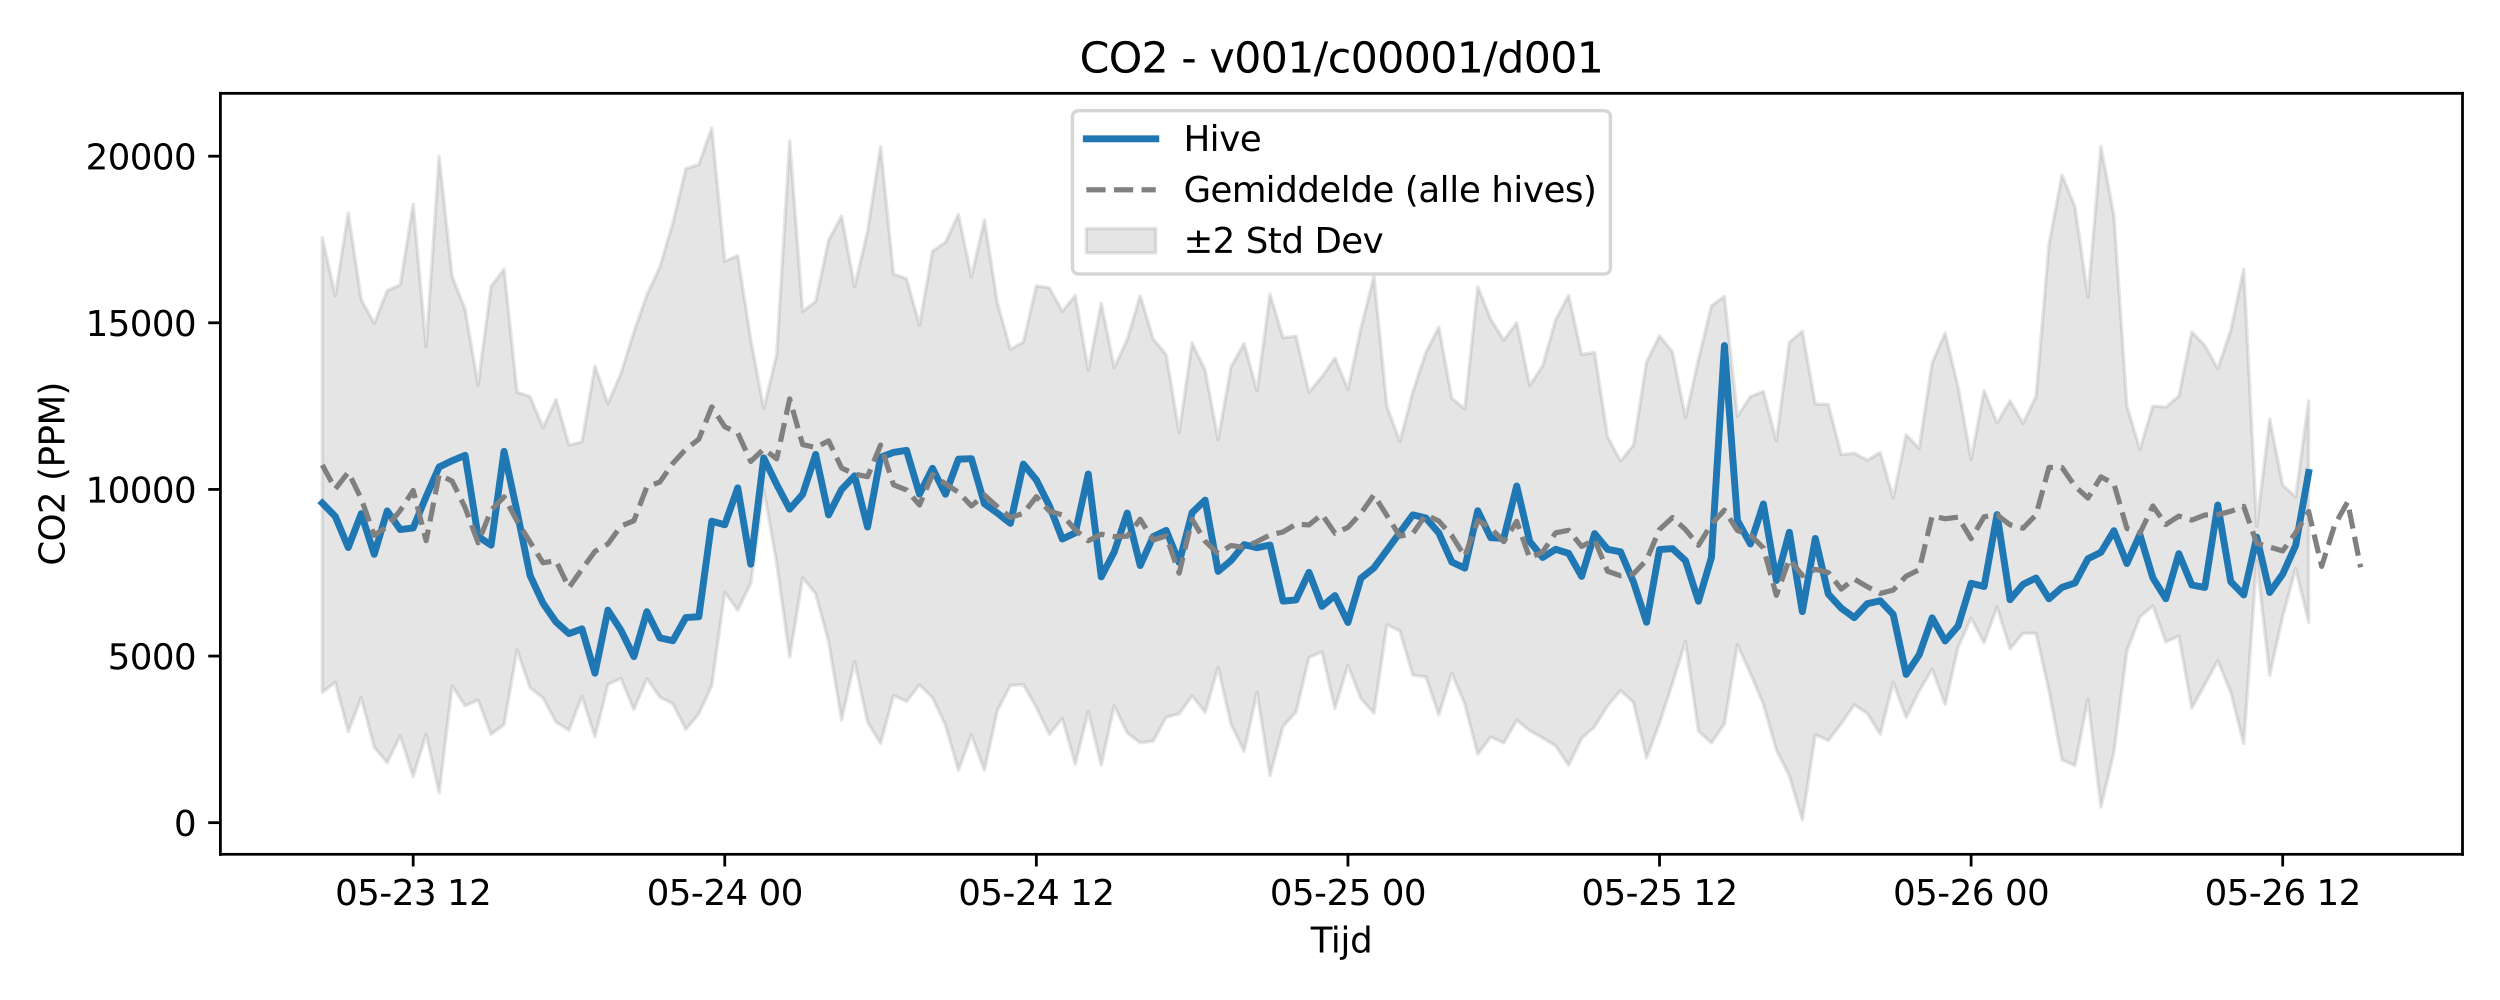 <?xml version="1.0" encoding="utf-8" standalone="no"?>
<!DOCTYPE svg PUBLIC "-//W3C//DTD SVG 1.1//EN"
  "http://www.w3.org/Graphics/SVG/1.1/DTD/svg11.dtd">
<svg xmlns:xlink="http://www.w3.org/1999/xlink" width="720pt" height="288pt" viewBox="0 0 720 288" xmlns="http://www.w3.org/2000/svg" version="1.1">
 <defs>
  <style type="text/css">*{stroke-linejoin: round; stroke-linecap: butt}</style>
 </defs>
 <g id="figure_1">
  <g id="patch_1">
   <path d="M 0 288 
L 720 288 
L 720 0 
L 0 0 
z
" style="fill: #ffffff"/>
  </g>
  <g id="axes_1">
   <g id="patch_2">
    <path d="M 63.47 246.04 
L 709.2 246.04 
L 709.2 26.88 
L 63.47 26.88 
z
" style="fill: #ffffff"/>
   </g>
   <g id="FillBetweenPolyCollection_1">
    <defs>
     <path id="mb9711e28ab" d="M 92.821 -219.581 
L 92.821 -88.603 
L 96.56 -91.478 
L 100.299 -77.292 
L 104.038 -87.034 
L 107.777 -72.841 
L 111.516 -68.35 
L 115.256 -76.042 
L 118.995 -64.373 
L 122.734 -76.501 
L 126.473 -59.657 
L 130.212 -90.473 
L 133.951 -84.742 
L 137.69 -86.346 
L 141.429 -76.532 
L 145.168 -79.321 
L 148.907 -100.849 
L 152.646 -89.935 
L 156.385 -87.026 
L 160.124 -80.072 
L 163.863 -77.696 
L 167.602 -87.429 
L 171.341 -75.848 
L 175.08 -90.877 
L 178.819 -92.589 
L 182.558 -83.638 
L 186.297 -92.547 
L 190.036 -87.24 
L 193.775 -85.336 
L 197.514 -77.918 
L 201.253 -82.412 
L 204.992 -90.482 
L 208.731 -117.431 
L 212.47 -112.25 
L 216.209 -120.02 
L 219.948 -147.024 
L 223.687 -125.821 
L 227.426 -98.795 
L 231.165 -121.598 
L 234.904 -117.037 
L 238.643 -103.209 
L 242.382 -80.672 
L 246.121 -97.445 
L 249.861 -80.086 
L 253.6 -73.873 
L 257.339 -87.696 
L 261.078 -85.981 
L 264.817 -90.757 
L 268.556 -87.072 
L 272.295 -79.118 
L 276.034 -66.188 
L 279.773 -76.339 
L 283.512 -66.159 
L 287.251 -83.351 
L 290.99 -90.594 
L 294.729 -90.806 
L 298.468 -84.259 
L 302.207 -76.525 
L 305.946 -81.026 
L 309.685 -67.964 
L 313.424 -83.109 
L 317.163 -67.62 
L 320.902 -84.766 
L 324.641 -76.906 
L 328.38 -74.081 
L 332.119 -74.567 
L 335.858 -81.436 
L 339.597 -82.438 
L 343.336 -87.59 
L 347.075 -82.84 
L 350.814 -95.821 
L 354.553 -79.373 
L 358.292 -71.632 
L 362.031 -88.594 
L 365.77 -64.614 
L 369.509 -78.826 
L 373.248 -82.901 
L 376.987 -98.661 
L 380.726 -100.218 
L 384.465 -83.985 
L 388.205 -96.435 
L 391.944 -86.782 
L 395.683 -82.611 
L 399.422 -108.056 
L 403.161 -106.29 
L 406.9 -93.534 
L 410.639 -93.077 
L 414.378 -82.117 
L 418.117 -94.152 
L 421.856 -85.252 
L 425.595 -70.772 
L 429.334 -75.77 
L 433.073 -74.005 
L 436.812 -80.584 
L 440.551 -77.593 
L 444.29 -75.478 
L 448.029 -73.182 
L 451.768 -67.614 
L 455.507 -75.339 
L 459.246 -78.713 
L 462.985 -84.722 
L 466.724 -89.133 
L 470.463 -85.651 
L 474.202 -69.713 
L 477.941 -79.729 
L 481.68 -91.239 
L 485.419 -103.239 
L 489.158 -77.458 
L 492.897 -74.034 
L 496.636 -79.531 
L 500.375 -102.323 
L 504.114 -94.085 
L 507.853 -85.161 
L 511.592 -72.027 
L 515.331 -64.51 
L 519.07 -51.922 
L 522.809 -76.417 
L 526.549 -74.733 
L 530.288 -79.592 
L 534.027 -84.991 
L 537.766 -82.556 
L 541.505 -76.548 
L 545.244 -91.505 
L 548.983 -81.324 
L 552.722 -88.973 
L 556.461 -95.33 
L 560.2 -85.125 
L 563.939 -101.605 
L 567.678 -109.998 
L 571.417 -102.885 
L 575.156 -113.173 
L 578.895 -101.148 
L 582.634 -105.651 
L 586.373 -105.608 
L 590.112 -89.081 
L 593.851 -69.163 
L 597.59 -67.503 
L 601.329 -86.644 
L 605.068 -55.57 
L 608.807 -71.392 
L 612.546 -100.527 
L 616.285 -110.307 
L 620.024 -113.505 
L 623.763 -103.131 
L 627.502 -104.815 
L 631.241 -84.032 
L 634.98 -90.827 
L 638.719 -97.745 
L 642.458 -88.6 
L 646.197 -73.841 
L 649.936 -126.615 
L 653.675 -93.525 
L 657.414 -110.416 
L 661.154 -124.255 
L 664.893 -108.793 
L 664.893 -172.53 
L 664.893 -172.53 
L 661.154 -144.895 
L 657.414 -148.266 
L 653.675 -167.343 
L 649.936 -136.469 
L 646.197 -210.495 
L 642.458 -192.892 
L 638.719 -181.804 
L 634.98 -188.521 
L 631.241 -192.388 
L 627.502 -173.911 
L 623.763 -170.753 
L 620.024 -171.055 
L 616.285 -158.538 
L 612.546 -171.062 
L 608.807 -225.987 
L 605.068 -245.761 
L 601.329 -202.451 
L 597.59 -228.451 
L 593.851 -237.565 
L 590.112 -217.679 
L 586.373 -173.844 
L 582.634 -166.111 
L 578.895 -172.547 
L 575.156 -166.207 
L 571.417 -175.484 
L 567.678 -155.679 
L 563.939 -176.548 
L 560.2 -192.07 
L 556.461 -183.498 
L 552.722 -158.866 
L 548.983 -162.808 
L 545.244 -144.596 
L 541.505 -157.655 
L 537.766 -155.511 
L 534.027 -157.482 
L 530.288 -157.079 
L 526.549 -171.518 
L 522.809 -171.62 
L 519.07 -192.622 
L 515.331 -189.4 
L 511.592 -161.06 
L 507.853 -175.26 
L 504.114 -173.754 
L 500.375 -168.086 
L 496.636 -202.642 
L 492.897 -200.001 
L 489.158 -184.437 
L 485.419 -167.715 
L 481.68 -186.642 
L 477.941 -191.296 
L 474.202 -183.701 
L 470.463 -159.849 
L 466.724 -155.225 
L 462.985 -162.24 
L 459.246 -186.461 
L 455.507 -185.912 
L 451.768 -202.949 
L 448.029 -195.923 
L 444.29 -182.619 
L 440.551 -176.964 
L 436.812 -195.097 
L 433.073 -190.007 
L 429.334 -196.066 
L 425.595 -205.449 
L 421.856 -170.229 
L 418.117 -173.326 
L 414.378 -193.778 
L 410.639 -186.462 
L 406.9 -175.15 
L 403.161 -160.853 
L 399.422 -170.952 
L 395.683 -208.352 
L 391.944 -193.526 
L 388.205 -175.803 
L 384.465 -184.883 
L 380.726 -179.51 
L 376.987 -175.006 
L 373.248 -191.148 
L 369.509 -190.761 
L 365.77 -203.283 
L 362.031 -175.446 
L 358.292 -189.049 
L 354.553 -182.414 
L 350.814 -161.366 
L 347.075 -181.404 
L 343.336 -189.279 
L 339.597 -163.396 
L 335.858 -185.848 
L 332.119 -190.381 
L 328.38 -202.838 
L 324.641 -190.242 
L 320.902 -182.123 
L 317.163 -200.7 
L 313.424 -181.401 
L 309.685 -202.89 
L 305.946 -198.323 
L 302.207 -205.109 
L 298.468 -205.641 
L 294.729 -189.485 
L 290.99 -187.39 
L 287.251 -200.753 
L 283.512 -224.683 
L 279.773 -208.248 
L 276.034 -226.24 
L 272.295 -218.23 
L 268.556 -215.66 
L 264.817 -194.335 
L 261.078 -207.772 
L 257.339 -209.036 
L 253.6 -245.778 
L 249.861 -221.371 
L 246.121 -205.503 
L 242.382 -225.753 
L 238.643 -218.851 
L 234.904 -201.218 
L 231.165 -198.311 
L 227.426 -247.429 
L 223.687 -185.879 
L 219.948 -170.373 
L 216.209 -190.18 
L 212.47 -214.366 
L 208.731 -212.741 
L 204.992 -251.158 
L 201.253 -240.605 
L 197.514 -239.387 
L 193.775 -223.767 
L 190.036 -211.12 
L 186.297 -202.992 
L 182.558 -192.398 
L 178.819 -180.41 
L 175.08 -171.786 
L 171.341 -182.557 
L 167.602 -160.742 
L 163.863 -159.839 
L 160.124 -172.931 
L 156.385 -164.815 
L 152.646 -173.835 
L 148.907 -175.037 
L 145.168 -210.468 
L 141.429 -205.534 
L 137.69 -177.049 
L 133.951 -198.919 
L 130.212 -208.406 
L 126.473 -242.985 
L 122.734 -188.082 
L 118.995 -229.139 
L 115.256 -205.933 
L 111.516 -204.336 
L 107.777 -194.834 
L 104.038 -201.726 
L 100.299 -226.701 
L 96.56 -202.883 
L 92.821 -219.581 
z
" style="stroke: #808080; stroke-opacity: 0.2"/>
    </defs>
    <g clip-path="url(#p5b063cd1c8)">
     <use xlink:href="#mb9711e28ab" x="0" y="288" style="fill: #808080; fill-opacity: 0.2; stroke: #808080; stroke-opacity: 0.2"/>
    </g>
   </g>
   <g id="matplotlib.axis_1">
    <g id="xtick_1">
     <g id="line2d_1">
      <defs>
       <path id="m780b372987" d="M 0 0 
L 0 3.5 
" style="stroke: #000000; stroke-width: 0.8"/>
      </defs>
      <g>
       <use xlink:href="#m780b372987" x="118.995" y="246.04" style="stroke: #000000; stroke-width: 0.8"/>
      </g>
     </g>
     <g id="text_1">
      <!-- 05-23 12 -->
      <g transform="translate(96.514 260.638) scale(0.1 -0.1)">
       <defs>
        <path id="DejaVuSans-30" d="M 2034 4250 
Q 1547 4250 1301 3770 
Q 1056 3291 1056 2328 
Q 1056 1369 1301 889 
Q 1547 409 2034 409 
Q 2525 409 2770 889 
Q 3016 1369 3016 2328 
Q 3016 3291 2770 3770 
Q 2525 4250 2034 4250 
z
M 2034 4750 
Q 2819 4750 3233 4129 
Q 3647 3509 3647 2328 
Q 3647 1150 3233 529 
Q 2819 -91 2034 -91 
Q 1250 -91 836 529 
Q 422 1150 422 2328 
Q 422 3509 836 4129 
Q 1250 4750 2034 4750 
z
" transform="scale(0.016)"/>
        <path id="DejaVuSans-35" d="M 691 4666 
L 3169 4666 
L 3169 4134 
L 1269 4134 
L 1269 2991 
Q 1406 3038 1543 3061 
Q 1681 3084 1819 3084 
Q 2600 3084 3056 2656 
Q 3513 2228 3513 1497 
Q 3513 744 3044 326 
Q 2575 -91 1722 -91 
Q 1428 -91 1123 -41 
Q 819 9 494 109 
L 494 744 
Q 775 591 1075 516 
Q 1375 441 1709 441 
Q 2250 441 2565 725 
Q 2881 1009 2881 1497 
Q 2881 1984 2565 2268 
Q 2250 2553 1709 2553 
Q 1456 2553 1204 2497 
Q 953 2441 691 2322 
L 691 4666 
z
" transform="scale(0.016)"/>
        <path id="DejaVuSans-2d" d="M 313 2009 
L 1997 2009 
L 1997 1497 
L 313 1497 
L 313 2009 
z
" transform="scale(0.016)"/>
        <path id="DejaVuSans-32" d="M 1228 531 
L 3431 531 
L 3431 0 
L 469 0 
L 469 531 
Q 828 903 1448 1529 
Q 2069 2156 2228 2338 
Q 2531 2678 2651 2914 
Q 2772 3150 2772 3378 
Q 2772 3750 2511 3984 
Q 2250 4219 1831 4219 
Q 1534 4219 1204 4116 
Q 875 4013 500 3803 
L 500 4441 
Q 881 4594 1212 4672 
Q 1544 4750 1819 4750 
Q 2544 4750 2975 4387 
Q 3406 4025 3406 3419 
Q 3406 3131 3298 2873 
Q 3191 2616 2906 2266 
Q 2828 2175 2409 1742 
Q 1991 1309 1228 531 
z
" transform="scale(0.016)"/>
        <path id="DejaVuSans-33" d="M 2597 2516 
Q 3050 2419 3304 2112 
Q 3559 1806 3559 1356 
Q 3559 666 3084 287 
Q 2609 -91 1734 -91 
Q 1441 -91 1130 -33 
Q 819 25 488 141 
L 488 750 
Q 750 597 1062 519 
Q 1375 441 1716 441 
Q 2309 441 2620 675 
Q 2931 909 2931 1356 
Q 2931 1769 2642 2001 
Q 2353 2234 1838 2234 
L 1294 2234 
L 1294 2753 
L 1863 2753 
Q 2328 2753 2575 2939 
Q 2822 3125 2822 3475 
Q 2822 3834 2567 4026 
Q 2313 4219 1838 4219 
Q 1578 4219 1281 4162 
Q 984 4106 628 3988 
L 628 4550 
Q 988 4650 1302 4700 
Q 1616 4750 1894 4750 
Q 2613 4750 3031 4423 
Q 3450 4097 3450 3541 
Q 3450 3153 3228 2886 
Q 3006 2619 2597 2516 
z
" transform="scale(0.016)"/>
        <path id="DejaVuSans-20" transform="scale(0.016)"/>
        <path id="DejaVuSans-31" d="M 794 531 
L 1825 531 
L 1825 4091 
L 703 3866 
L 703 4441 
L 1819 4666 
L 2450 4666 
L 2450 531 
L 3481 531 
L 3481 0 
L 794 0 
L 794 531 
z
" transform="scale(0.016)"/>
       </defs>
       <use xlink:href="#DejaVuSans-30"/>
       <use xlink:href="#DejaVuSans-35" transform="translate(63.623 0)"/>
       <use xlink:href="#DejaVuSans-2d" transform="translate(127.246 0)"/>
       <use xlink:href="#DejaVuSans-32" transform="translate(163.33 0)"/>
       <use xlink:href="#DejaVuSans-33" transform="translate(226.953 0)"/>
       <use xlink:href="#DejaVuSans-20" transform="translate(290.576 0)"/>
       <use xlink:href="#DejaVuSans-31" transform="translate(322.363 0)"/>
       <use xlink:href="#DejaVuSans-32" transform="translate(385.986 0)"/>
      </g>
     </g>
    </g>
    <g id="xtick_2">
     <g id="line2d_2">
      <g>
       <use xlink:href="#m780b372987" x="208.731" y="246.04" style="stroke: #000000; stroke-width: 0.8"/>
      </g>
     </g>
     <g id="text_2">
      <!-- 05-24 00 -->
      <g transform="translate(186.251 260.638) scale(0.1 -0.1)">
       <defs>
        <path id="DejaVuSans-34" d="M 2419 4116 
L 825 1625 
L 2419 1625 
L 2419 4116 
z
M 2253 4666 
L 3047 4666 
L 3047 1625 
L 3713 1625 
L 3713 1100 
L 3047 1100 
L 3047 0 
L 2419 0 
L 2419 1100 
L 313 1100 
L 313 1709 
L 2253 4666 
z
" transform="scale(0.016)"/>
       </defs>
       <use xlink:href="#DejaVuSans-30"/>
       <use xlink:href="#DejaVuSans-35" transform="translate(63.623 0)"/>
       <use xlink:href="#DejaVuSans-2d" transform="translate(127.246 0)"/>
       <use xlink:href="#DejaVuSans-32" transform="translate(163.33 0)"/>
       <use xlink:href="#DejaVuSans-34" transform="translate(226.953 0)"/>
       <use xlink:href="#DejaVuSans-20" transform="translate(290.576 0)"/>
       <use xlink:href="#DejaVuSans-30" transform="translate(322.363 0)"/>
       <use xlink:href="#DejaVuSans-30" transform="translate(385.986 0)"/>
      </g>
     </g>
    </g>
    <g id="xtick_3">
     <g id="line2d_3">
      <g>
       <use xlink:href="#m780b372987" x="298.468" y="246.04" style="stroke: #000000; stroke-width: 0.8"/>
      </g>
     </g>
     <g id="text_3">
      <!-- 05-24 12 -->
      <g transform="translate(275.987 260.638) scale(0.1 -0.1)">
       <use xlink:href="#DejaVuSans-30"/>
       <use xlink:href="#DejaVuSans-35" transform="translate(63.623 0)"/>
       <use xlink:href="#DejaVuSans-2d" transform="translate(127.246 0)"/>
       <use xlink:href="#DejaVuSans-32" transform="translate(163.33 0)"/>
       <use xlink:href="#DejaVuSans-34" transform="translate(226.953 0)"/>
       <use xlink:href="#DejaVuSans-20" transform="translate(290.576 0)"/>
       <use xlink:href="#DejaVuSans-31" transform="translate(322.363 0)"/>
       <use xlink:href="#DejaVuSans-32" transform="translate(385.986 0)"/>
      </g>
     </g>
    </g>
    <g id="xtick_4">
     <g id="line2d_4">
      <g>
       <use xlink:href="#m780b372987" x="388.205" y="246.04" style="stroke: #000000; stroke-width: 0.8"/>
      </g>
     </g>
     <g id="text_4">
      <!-- 05-25 00 -->
      <g transform="translate(365.724 260.638) scale(0.1 -0.1)">
       <use xlink:href="#DejaVuSans-30"/>
       <use xlink:href="#DejaVuSans-35" transform="translate(63.623 0)"/>
       <use xlink:href="#DejaVuSans-2d" transform="translate(127.246 0)"/>
       <use xlink:href="#DejaVuSans-32" transform="translate(163.33 0)"/>
       <use xlink:href="#DejaVuSans-35" transform="translate(226.953 0)"/>
       <use xlink:href="#DejaVuSans-20" transform="translate(290.576 0)"/>
       <use xlink:href="#DejaVuSans-30" transform="translate(322.363 0)"/>
       <use xlink:href="#DejaVuSans-30" transform="translate(385.986 0)"/>
      </g>
     </g>
    </g>
    <g id="xtick_5">
     <g id="line2d_5">
      <g>
       <use xlink:href="#m780b372987" x="477.941" y="246.04" style="stroke: #000000; stroke-width: 0.8"/>
      </g>
     </g>
     <g id="text_5">
      <!-- 05-25 12 -->
      <g transform="translate(455.461 260.638) scale(0.1 -0.1)">
       <use xlink:href="#DejaVuSans-30"/>
       <use xlink:href="#DejaVuSans-35" transform="translate(63.623 0)"/>
       <use xlink:href="#DejaVuSans-2d" transform="translate(127.246 0)"/>
       <use xlink:href="#DejaVuSans-32" transform="translate(163.33 0)"/>
       <use xlink:href="#DejaVuSans-35" transform="translate(226.953 0)"/>
       <use xlink:href="#DejaVuSans-20" transform="translate(290.576 0)"/>
       <use xlink:href="#DejaVuSans-31" transform="translate(322.363 0)"/>
       <use xlink:href="#DejaVuSans-32" transform="translate(385.986 0)"/>
      </g>
     </g>
    </g>
    <g id="xtick_6">
     <g id="line2d_6">
      <g>
       <use xlink:href="#m780b372987" x="567.678" y="246.04" style="stroke: #000000; stroke-width: 0.8"/>
      </g>
     </g>
     <g id="text_6">
      <!-- 05-26 00 -->
      <g transform="translate(545.197 260.638) scale(0.1 -0.1)">
       <defs>
        <path id="DejaVuSans-36" d="M 2113 2584 
Q 1688 2584 1439 2293 
Q 1191 2003 1191 1497 
Q 1191 994 1439 701 
Q 1688 409 2113 409 
Q 2538 409 2786 701 
Q 3034 994 3034 1497 
Q 3034 2003 2786 2293 
Q 2538 2584 2113 2584 
z
M 3366 4563 
L 3366 3988 
Q 3128 4100 2886 4159 
Q 2644 4219 2406 4219 
Q 1781 4219 1451 3797 
Q 1122 3375 1075 2522 
Q 1259 2794 1537 2939 
Q 1816 3084 2150 3084 
Q 2853 3084 3261 2657 
Q 3669 2231 3669 1497 
Q 3669 778 3244 343 
Q 2819 -91 2113 -91 
Q 1303 -91 875 529 
Q 447 1150 447 2328 
Q 447 3434 972 4092 
Q 1497 4750 2381 4750 
Q 2619 4750 2861 4703 
Q 3103 4656 3366 4563 
z
" transform="scale(0.016)"/>
       </defs>
       <use xlink:href="#DejaVuSans-30"/>
       <use xlink:href="#DejaVuSans-35" transform="translate(63.623 0)"/>
       <use xlink:href="#DejaVuSans-2d" transform="translate(127.246 0)"/>
       <use xlink:href="#DejaVuSans-32" transform="translate(163.33 0)"/>
       <use xlink:href="#DejaVuSans-36" transform="translate(226.953 0)"/>
       <use xlink:href="#DejaVuSans-20" transform="translate(290.576 0)"/>
       <use xlink:href="#DejaVuSans-30" transform="translate(322.363 0)"/>
       <use xlink:href="#DejaVuSans-30" transform="translate(385.986 0)"/>
      </g>
     </g>
    </g>
    <g id="xtick_7">
     <g id="line2d_7">
      <g>
       <use xlink:href="#m780b372987" x="657.414" y="246.04" style="stroke: #000000; stroke-width: 0.8"/>
      </g>
     </g>
     <g id="text_7">
      <!-- 05-26 12 -->
      <g transform="translate(634.934 260.638) scale(0.1 -0.1)">
       <use xlink:href="#DejaVuSans-30"/>
       <use xlink:href="#DejaVuSans-35" transform="translate(63.623 0)"/>
       <use xlink:href="#DejaVuSans-2d" transform="translate(127.246 0)"/>
       <use xlink:href="#DejaVuSans-32" transform="translate(163.33 0)"/>
       <use xlink:href="#DejaVuSans-36" transform="translate(226.953 0)"/>
       <use xlink:href="#DejaVuSans-20" transform="translate(290.576 0)"/>
       <use xlink:href="#DejaVuSans-31" transform="translate(322.363 0)"/>
       <use xlink:href="#DejaVuSans-32" transform="translate(385.986 0)"/>
      </g>
     </g>
    </g>
    <g id="text_8">
     <!-- Tijd -->
     <g transform="translate(377.485 274.317) scale(0.1 -0.1)">
      <defs>
       <path id="DejaVuSans-54" d="M -19 4666 
L 3928 4666 
L 3928 4134 
L 2272 4134 
L 2272 0 
L 1638 0 
L 1638 4134 
L -19 4134 
L -19 4666 
z
" transform="scale(0.016)"/>
       <path id="DejaVuSans-69" d="M 603 3500 
L 1178 3500 
L 1178 0 
L 603 0 
L 603 3500 
z
M 603 4863 
L 1178 4863 
L 1178 4134 
L 603 4134 
L 603 4863 
z
" transform="scale(0.016)"/>
       <path id="DejaVuSans-6a" d="M 603 3500 
L 1178 3500 
L 1178 -63 
Q 1178 -731 923 -1031 
Q 669 -1331 103 -1331 
L -116 -1331 
L -116 -844 
L 38 -844 
Q 366 -844 484 -692 
Q 603 -541 603 -63 
L 603 3500 
z
M 603 4863 
L 1178 4863 
L 1178 4134 
L 603 4134 
L 603 4863 
z
" transform="scale(0.016)"/>
       <path id="DejaVuSans-64" d="M 2906 2969 
L 2906 4863 
L 3481 4863 
L 3481 0 
L 2906 0 
L 2906 525 
Q 2725 213 2448 61 
Q 2172 -91 1784 -91 
Q 1150 -91 751 415 
Q 353 922 353 1747 
Q 353 2572 751 3078 
Q 1150 3584 1784 3584 
Q 2172 3584 2448 3432 
Q 2725 3281 2906 2969 
z
M 947 1747 
Q 947 1113 1208 752 
Q 1469 391 1925 391 
Q 2381 391 2643 752 
Q 2906 1113 2906 1747 
Q 2906 2381 2643 2742 
Q 2381 3103 1925 3103 
Q 1469 3103 1208 2742 
Q 947 2381 947 1747 
z
" transform="scale(0.016)"/>
      </defs>
      <use xlink:href="#DejaVuSans-54"/>
      <use xlink:href="#DejaVuSans-69" transform="translate(57.959 0)"/>
      <use xlink:href="#DejaVuSans-6a" transform="translate(85.742 0)"/>
      <use xlink:href="#DejaVuSans-64" transform="translate(113.525 0)"/>
     </g>
    </g>
   </g>
   <g id="matplotlib.axis_2">
    <g id="ytick_1">
     <g id="line2d_8">
      <defs>
       <path id="me56abd6081" d="M 0 0 
L -3.5 0 
" style="stroke: #000000; stroke-width: 0.8"/>
      </defs>
      <g>
       <use xlink:href="#me56abd6081" x="63.47" y="236.93" style="stroke: #000000; stroke-width: 0.8"/>
      </g>
     </g>
     <g id="text_9">
      <!-- 0 -->
      <g transform="translate(50.108 240.729) scale(0.1 -0.1)">
       <use xlink:href="#DejaVuSans-30"/>
      </g>
     </g>
    </g>
    <g id="ytick_2">
     <g id="line2d_9">
      <g>
       <use xlink:href="#me56abd6081" x="63.47" y="188.943" style="stroke: #000000; stroke-width: 0.8"/>
      </g>
     </g>
     <g id="text_10">
      <!-- 5000 -->
      <g transform="translate(31.02 192.742) scale(0.1 -0.1)">
       <use xlink:href="#DejaVuSans-35"/>
       <use xlink:href="#DejaVuSans-30" transform="translate(63.623 0)"/>
       <use xlink:href="#DejaVuSans-30" transform="translate(127.246 0)"/>
       <use xlink:href="#DejaVuSans-30" transform="translate(190.869 0)"/>
      </g>
     </g>
    </g>
    <g id="ytick_3">
     <g id="line2d_10">
      <g>
       <use xlink:href="#me56abd6081" x="63.47" y="140.956" style="stroke: #000000; stroke-width: 0.8"/>
      </g>
     </g>
     <g id="text_11">
      <!-- 10000 -->
      <g transform="translate(24.657 144.756) scale(0.1 -0.1)">
       <use xlink:href="#DejaVuSans-31"/>
       <use xlink:href="#DejaVuSans-30" transform="translate(63.623 0)"/>
       <use xlink:href="#DejaVuSans-30" transform="translate(127.246 0)"/>
       <use xlink:href="#DejaVuSans-30" transform="translate(190.869 0)"/>
       <use xlink:href="#DejaVuSans-30" transform="translate(254.492 0)"/>
      </g>
     </g>
    </g>
    <g id="ytick_4">
     <g id="line2d_11">
      <g>
       <use xlink:href="#me56abd6081" x="63.47" y="92.969" style="stroke: #000000; stroke-width: 0.8"/>
      </g>
     </g>
     <g id="text_12">
      <!-- 15000 -->
      <g transform="translate(24.657 96.769) scale(0.1 -0.1)">
       <use xlink:href="#DejaVuSans-31"/>
       <use xlink:href="#DejaVuSans-35" transform="translate(63.623 0)"/>
       <use xlink:href="#DejaVuSans-30" transform="translate(127.246 0)"/>
       <use xlink:href="#DejaVuSans-30" transform="translate(190.869 0)"/>
       <use xlink:href="#DejaVuSans-30" transform="translate(254.492 0)"/>
      </g>
     </g>
    </g>
    <g id="ytick_5">
     <g id="line2d_12">
      <g>
       <use xlink:href="#me56abd6081" x="63.47" y="44.982" style="stroke: #000000; stroke-width: 0.8"/>
      </g>
     </g>
     <g id="text_13">
      <!-- 20000 -->
      <g transform="translate(24.657 48.782) scale(0.1 -0.1)">
       <use xlink:href="#DejaVuSans-32"/>
       <use xlink:href="#DejaVuSans-30" transform="translate(63.623 0)"/>
       <use xlink:href="#DejaVuSans-30" transform="translate(127.246 0)"/>
       <use xlink:href="#DejaVuSans-30" transform="translate(190.869 0)"/>
       <use xlink:href="#DejaVuSans-30" transform="translate(254.492 0)"/>
      </g>
     </g>
    </g>
    <g id="text_14">
     <!-- CO2 (PPM) -->
     <g transform="translate(18.578 162.903) rotate(-90) scale(0.1 -0.1)">
      <defs>
       <path id="DejaVuSans-43" d="M 4122 4306 
L 4122 3641 
Q 3803 3938 3442 4084 
Q 3081 4231 2675 4231 
Q 1875 4231 1450 3742 
Q 1025 3253 1025 2328 
Q 1025 1406 1450 917 
Q 1875 428 2675 428 
Q 3081 428 3442 575 
Q 3803 722 4122 1019 
L 4122 359 
Q 3791 134 3420 21 
Q 3050 -91 2638 -91 
Q 1578 -91 968 557 
Q 359 1206 359 2328 
Q 359 3453 968 4101 
Q 1578 4750 2638 4750 
Q 3056 4750 3426 4639 
Q 3797 4528 4122 4306 
z
" transform="scale(0.016)"/>
       <path id="DejaVuSans-4f" d="M 2522 4238 
Q 1834 4238 1429 3725 
Q 1025 3213 1025 2328 
Q 1025 1447 1429 934 
Q 1834 422 2522 422 
Q 3209 422 3611 934 
Q 4013 1447 4013 2328 
Q 4013 3213 3611 3725 
Q 3209 4238 2522 4238 
z
M 2522 4750 
Q 3503 4750 4090 4092 
Q 4678 3434 4678 2328 
Q 4678 1225 4090 567 
Q 3503 -91 2522 -91 
Q 1538 -91 948 565 
Q 359 1222 359 2328 
Q 359 3434 948 4092 
Q 1538 4750 2522 4750 
z
" transform="scale(0.016)"/>
       <path id="DejaVuSans-28" d="M 1984 4856 
Q 1566 4138 1362 3434 
Q 1159 2731 1159 2009 
Q 1159 1288 1364 580 
Q 1569 -128 1984 -844 
L 1484 -844 
Q 1016 -109 783 600 
Q 550 1309 550 2009 
Q 550 2706 781 3412 
Q 1013 4119 1484 4856 
L 1984 4856 
z
" transform="scale(0.016)"/>
       <path id="DejaVuSans-50" d="M 1259 4147 
L 1259 2394 
L 2053 2394 
Q 2494 2394 2734 2622 
Q 2975 2850 2975 3272 
Q 2975 3691 2734 3919 
Q 2494 4147 2053 4147 
L 1259 4147 
z
M 628 4666 
L 2053 4666 
Q 2838 4666 3239 4311 
Q 3641 3956 3641 3272 
Q 3641 2581 3239 2228 
Q 2838 1875 2053 1875 
L 1259 1875 
L 1259 0 
L 628 0 
L 628 4666 
z
" transform="scale(0.016)"/>
       <path id="DejaVuSans-4d" d="M 628 4666 
L 1569 4666 
L 2759 1491 
L 3956 4666 
L 4897 4666 
L 4897 0 
L 4281 0 
L 4281 4097 
L 3078 897 
L 2444 897 
L 1241 4097 
L 1241 0 
L 628 0 
L 628 4666 
z
" transform="scale(0.016)"/>
       <path id="DejaVuSans-29" d="M 513 4856 
L 1013 4856 
Q 1481 4119 1714 3412 
Q 1947 2706 1947 2009 
Q 1947 1309 1714 600 
Q 1481 -109 1013 -844 
L 513 -844 
Q 928 -128 1133 580 
Q 1338 1288 1338 2009 
Q 1338 2731 1133 3434 
Q 928 4138 513 4856 
z
" transform="scale(0.016)"/>
      </defs>
      <use xlink:href="#DejaVuSans-43"/>
      <use xlink:href="#DejaVuSans-4f" transform="translate(69.824 0)"/>
      <use xlink:href="#DejaVuSans-32" transform="translate(148.535 0)"/>
      <use xlink:href="#DejaVuSans-20" transform="translate(212.158 0)"/>
      <use xlink:href="#DejaVuSans-28" transform="translate(243.945 0)"/>
      <use xlink:href="#DejaVuSans-50" transform="translate(282.959 0)"/>
      <use xlink:href="#DejaVuSans-50" transform="translate(343.262 0)"/>
      <use xlink:href="#DejaVuSans-4d" transform="translate(403.564 0)"/>
      <use xlink:href="#DejaVuSans-29" transform="translate(489.844 0)"/>
     </g>
    </g>
   </g>
   <g id="line2d_13">
    <path d="M 92.821 144.901 
L 96.56 148.733 
L 100.299 157.681 
L 104.038 147.937 
L 107.777 159.642 
L 111.516 147.15 
L 115.256 152.499 
L 118.995 152.06 
L 122.734 142.994 
L 126.473 134.497 
L 130.212 132.688 
L 133.951 131.129 
L 137.69 154.508 
L 141.429 157.003 
L 145.168 129.999 
L 148.907 147.355 
L 152.646 165.705 
L 156.385 173.738 
L 160.124 179.122 
L 163.863 182.475 
L 167.602 181.109 
L 171.341 193.879 
L 175.08 175.728 
L 178.819 181.499 
L 182.558 189.094 
L 186.297 176.175 
L 190.036 183.703 
L 193.775 184.538 
L 197.514 177.855 
L 201.253 177.628 
L 204.992 150.112 
L 208.731 151.136 
L 212.47 140.508 
L 216.209 162.483 
L 219.948 131.884 
L 223.687 139.536 
L 227.426 146.625 
L 231.165 142.362 
L 234.904 130.876 
L 238.643 148.285 
L 242.382 140.953 
L 246.121 137.05 
L 249.861 151.782 
L 253.6 131.704 
L 257.339 130.287 
L 261.078 129.705 
L 264.817 142.303 
L 268.556 134.878 
L 272.295 142.335 
L 276.034 132.232 
L 279.773 132.117 
L 283.512 145.086 
L 287.251 147.77 
L 290.99 150.723 
L 294.729 133.675 
L 298.468 138.215 
L 302.207 145.643 
L 305.946 155.237 
L 309.685 153.457 
L 313.424 136.522 
L 317.163 166.14 
L 320.902 158.945 
L 324.641 147.767 
L 328.38 162.874 
L 332.119 154.549 
L 335.858 152.764 
L 339.597 161.991 
L 343.336 147.646 
L 347.075 144.04 
L 350.814 164.559 
L 354.553 161.418 
L 358.292 156.862 
L 362.031 157.749 
L 365.77 156.978 
L 369.509 173.13 
L 373.248 172.781 
L 376.987 164.835 
L 380.726 174.63 
L 384.465 171.527 
L 388.205 179.266 
L 391.944 166.533 
L 395.683 163.565 
L 406.9 148.279 
L 410.639 149.178 
L 414.378 153.484 
L 418.117 161.872 
L 421.856 163.619 
L 425.595 147.102 
L 429.334 154.863 
L 433.073 155.048 
L 436.812 139.977 
L 440.551 155.938 
L 444.29 160.545 
L 448.029 158.203 
L 451.768 159.358 
L 455.507 165.989 
L 459.246 153.682 
L 462.985 158.203 
L 466.724 158.935 
L 470.463 167.688 
L 474.202 179.205 
L 477.941 158.27 
L 481.68 158.008 
L 485.419 161.475 
L 489.158 173.162 
L 492.897 160.519 
L 496.636 99.528 
L 500.375 149.877 
L 504.114 156.664 
L 507.853 145.147 
L 511.592 167.183 
L 515.331 153.295 
L 519.07 176.14 
L 522.809 155.08 
L 526.549 171.076 
L 530.288 175.161 
L 534.027 177.89 
L 537.766 173.869 
L 541.505 173.031 
L 545.244 176.959 
L 548.983 194.228 
L 552.722 188.569 
L 556.461 177.954 
L 560.2 184.586 
L 563.939 180.286 
L 567.678 167.983 
L 571.417 168.91 
L 575.156 148.218 
L 578.895 172.711 
L 582.634 168.29 
L 586.373 166.469 
L 590.112 172.45 
L 593.851 169.166 
L 597.59 167.906 
L 601.329 160.919 
L 605.068 159.07 
L 608.807 152.854 
L 612.546 162.298 
L 616.285 153.967 
L 620.024 166.425 
L 623.763 172.426 
L 627.502 159.463 
L 631.241 168.485 
L 634.98 169.198 
L 638.719 145.454 
L 642.458 167.531 
L 646.197 171.335 
L 649.936 154.716 
L 653.675 170.615 
L 657.414 165.35 
L 661.154 157.073 
L 664.893 136.071 
L 664.893 136.071 
" clip-path="url(#p5b063cd1c8)" style="fill: none; stroke: #1f77b4; stroke-width: 2; stroke-linecap: square"/>
   </g>
   <g id="line2d_14">
    <path d="M 92.821 133.908 
L 96.56 140.82 
L 100.299 136.004 
L 104.038 143.62 
L 107.777 154.163 
L 111.516 151.657 
L 115.256 147.013 
L 118.995 141.244 
L 122.734 155.708 
L 126.473 136.679 
L 130.212 138.561 
L 133.951 146.17 
L 137.69 156.303 
L 141.429 146.967 
L 145.168 143.106 
L 148.907 150.057 
L 156.385 162.08 
L 160.124 161.499 
L 163.863 169.233 
L 167.602 163.915 
L 171.341 158.798 
L 175.08 156.668 
L 178.819 151.501 
L 182.558 149.982 
L 186.297 140.231 
L 190.036 138.82 
L 193.775 133.448 
L 197.514 129.347 
L 201.253 126.491 
L 204.992 117.18 
L 208.731 122.914 
L 212.47 124.692 
L 216.209 132.9 
L 219.948 129.302 
L 223.687 132.15 
L 227.426 114.888 
L 231.165 128.045 
L 234.904 128.872 
L 238.643 126.97 
L 242.382 134.787 
L 246.121 136.526 
L 249.861 137.271 
L 253.6 128.174 
L 257.339 139.634 
L 261.078 141.124 
L 264.817 145.454 
L 268.556 136.634 
L 272.295 139.326 
L 276.034 141.786 
L 279.773 145.706 
L 283.512 142.579 
L 287.251 145.948 
L 290.99 149.008 
L 294.729 147.854 
L 298.468 143.05 
L 302.207 147.183 
L 305.946 148.325 
L 309.685 152.573 
L 313.424 155.745 
L 317.163 153.84 
L 320.902 154.555 
L 324.641 154.426 
L 328.38 149.54 
L 332.119 155.526 
L 335.858 154.358 
L 339.597 165.083 
L 343.336 149.566 
L 347.075 155.878 
L 350.814 159.407 
L 354.553 157.107 
L 358.292 157.66 
L 362.031 155.98 
L 365.77 154.051 
L 369.509 153.206 
L 373.248 150.975 
L 376.987 151.166 
L 380.726 148.136 
L 384.465 153.566 
L 388.205 151.881 
L 391.944 147.846 
L 395.683 142.519 
L 403.161 154.428 
L 406.9 153.658 
L 410.639 148.23 
L 414.378 150.052 
L 418.117 154.261 
L 421.856 160.259 
L 425.595 149.889 
L 429.334 152.082 
L 433.073 155.994 
L 436.812 150.159 
L 440.551 160.721 
L 444.29 158.951 
L 448.029 153.447 
L 451.768 152.719 
L 455.507 157.374 
L 459.246 155.413 
L 462.985 164.519 
L 466.724 165.821 
L 470.463 165.25 
L 474.202 161.293 
L 477.941 152.488 
L 481.68 149.06 
L 485.419 152.523 
L 489.158 157.053 
L 492.897 150.983 
L 496.636 146.913 
L 500.375 152.796 
L 504.114 154.08 
L 507.853 157.79 
L 511.592 171.457 
L 515.331 161.045 
L 519.07 165.728 
L 522.809 163.981 
L 526.549 164.874 
L 530.288 169.665 
L 534.027 166.764 
L 537.766 168.966 
L 541.505 170.899 
L 545.244 169.949 
L 548.983 165.934 
L 552.722 164.08 
L 556.461 148.586 
L 560.2 149.403 
L 563.939 148.923 
L 567.678 155.161 
L 571.417 148.815 
L 575.156 148.31 
L 578.895 151.153 
L 582.634 152.119 
L 586.373 148.274 
L 590.112 134.62 
L 593.851 134.636 
L 597.59 140.023 
L 601.329 143.452 
L 605.068 137.335 
L 608.807 139.31 
L 612.546 152.205 
L 616.285 153.577 
L 620.024 145.72 
L 623.763 151.058 
L 627.502 148.637 
L 631.241 149.79 
L 634.98 148.326 
L 638.719 148.226 
L 642.458 147.254 
L 646.197 145.832 
L 649.936 156.458 
L 657.414 158.659 
L 661.154 153.425 
L 664.893 147.339 
L 668.632 163.113 
L 672.371 151.232 
L 676.11 144.565 
L 679.849 163.395 
L 679.849 163.395 
" clip-path="url(#p5b063cd1c8)" style="fill: none; stroke-dasharray: 5.55,2.4; stroke-dashoffset: 0; stroke: #808080; stroke-width: 1.5"/>
   </g>
   <g id="patch_3">
    <path d="M 63.47 246.04 
L 63.47 26.88 
" style="fill: none; stroke: #000000; stroke-width: 0.8; stroke-linejoin: miter; stroke-linecap: square"/>
   </g>
   <g id="patch_4">
    <path d="M 709.2 246.04 
L 709.2 26.88 
" style="fill: none; stroke: #000000; stroke-width: 0.8; stroke-linejoin: miter; stroke-linecap: square"/>
   </g>
   <g id="patch_5">
    <path d="M 63.47 246.04 
L 709.2 246.04 
" style="fill: none; stroke: #000000; stroke-width: 0.8; stroke-linejoin: miter; stroke-linecap: square"/>
   </g>
   <g id="patch_6">
    <path d="M 63.47 26.88 
L 709.2 26.88 
" style="fill: none; stroke: #000000; stroke-width: 0.8; stroke-linejoin: miter; stroke-linecap: square"/>
   </g>
   <g id="text_15">
    <!-- CO2 - v001/c00001/d001 -->
    <g transform="translate(310.932 20.88) scale(0.12 -0.12)">
     <defs>
      <path id="DejaVuSans-76" d="M 191 3500 
L 800 3500 
L 1894 563 
L 2988 3500 
L 3597 3500 
L 2284 0 
L 1503 0 
L 191 3500 
z
" transform="scale(0.016)"/>
      <path id="DejaVuSans-2f" d="M 1625 4666 
L 2156 4666 
L 531 -594 
L 0 -594 
L 1625 4666 
z
" transform="scale(0.016)"/>
      <path id="DejaVuSans-63" d="M 3122 3366 
L 3122 2828 
Q 2878 2963 2633 3030 
Q 2388 3097 2138 3097 
Q 1578 3097 1268 2742 
Q 959 2388 959 1747 
Q 959 1106 1268 751 
Q 1578 397 2138 397 
Q 2388 397 2633 464 
Q 2878 531 3122 666 
L 3122 134 
Q 2881 22 2623 -34 
Q 2366 -91 2075 -91 
Q 1284 -91 818 406 
Q 353 903 353 1747 
Q 353 2603 823 3093 
Q 1294 3584 2113 3584 
Q 2378 3584 2631 3529 
Q 2884 3475 3122 3366 
z
" transform="scale(0.016)"/>
     </defs>
     <use xlink:href="#DejaVuSans-43"/>
     <use xlink:href="#DejaVuSans-4f" transform="translate(69.824 0)"/>
     <use xlink:href="#DejaVuSans-32" transform="translate(148.535 0)"/>
     <use xlink:href="#DejaVuSans-20" transform="translate(212.158 0)"/>
     <use xlink:href="#DejaVuSans-2d" transform="translate(243.945 0)"/>
     <use xlink:href="#DejaVuSans-20" transform="translate(280.029 0)"/>
     <use xlink:href="#DejaVuSans-76" transform="translate(311.816 0)"/>
     <use xlink:href="#DejaVuSans-30" transform="translate(370.996 0)"/>
     <use xlink:href="#DejaVuSans-30" transform="translate(434.619 0)"/>
     <use xlink:href="#DejaVuSans-31" transform="translate(498.242 0)"/>
     <use xlink:href="#DejaVuSans-2f" transform="translate(561.865 0)"/>
     <use xlink:href="#DejaVuSans-63" transform="translate(595.557 0)"/>
     <use xlink:href="#DejaVuSans-30" transform="translate(650.537 0)"/>
     <use xlink:href="#DejaVuSans-30" transform="translate(714.16 0)"/>
     <use xlink:href="#DejaVuSans-30" transform="translate(777.783 0)"/>
     <use xlink:href="#DejaVuSans-30" transform="translate(841.406 0)"/>
     <use xlink:href="#DejaVuSans-31" transform="translate(905.029 0)"/>
     <use xlink:href="#DejaVuSans-2f" transform="translate(968.652 0)"/>
     <use xlink:href="#DejaVuSans-64" transform="translate(1002.344 0)"/>
     <use xlink:href="#DejaVuSans-30" transform="translate(1065.82 0)"/>
     <use xlink:href="#DejaVuSans-30" transform="translate(1129.443 0)"/>
     <use xlink:href="#DejaVuSans-31" transform="translate(1193.066 0)"/>
    </g>
   </g>
   <g id="legend_1">
    <g id="patch_7">
     <path d="M 310.863 78.914 
L 461.807 78.914 
Q 463.807 78.914 463.807 76.914 
L 463.807 33.88 
Q 463.807 31.88 461.807 31.88 
L 310.863 31.88 
Q 308.863 31.88 308.863 33.88 
L 308.863 76.914 
Q 308.863 78.914 310.863 78.914 
z
" style="fill: #ffffff; opacity: 0.8; stroke: #cccccc; stroke-linejoin: miter"/>
    </g>
    <g id="line2d_15">
     <path d="M 312.863 39.978 
L 322.863 39.978 
L 332.863 39.978 
" style="fill: none; stroke: #1f77b4; stroke-width: 2; stroke-linecap: square"/>
    </g>
    <g id="text_16">
     <!-- Hive -->
     <g transform="translate(340.863 43.478) scale(0.1 -0.1)">
      <defs>
       <path id="DejaVuSans-48" d="M 628 4666 
L 1259 4666 
L 1259 2753 
L 3553 2753 
L 3553 4666 
L 4184 4666 
L 4184 0 
L 3553 0 
L 3553 2222 
L 1259 2222 
L 1259 0 
L 628 0 
L 628 4666 
z
" transform="scale(0.016)"/>
       <path id="DejaVuSans-65" d="M 3597 1894 
L 3597 1613 
L 953 1613 
Q 991 1019 1311 708 
Q 1631 397 2203 397 
Q 2534 397 2845 478 
Q 3156 559 3463 722 
L 3463 178 
Q 3153 47 2828 -22 
Q 2503 -91 2169 -91 
Q 1331 -91 842 396 
Q 353 884 353 1716 
Q 353 2575 817 3079 
Q 1281 3584 2069 3584 
Q 2775 3584 3186 3129 
Q 3597 2675 3597 1894 
z
M 3022 2063 
Q 3016 2534 2758 2815 
Q 2500 3097 2075 3097 
Q 1594 3097 1305 2825 
Q 1016 2553 972 2059 
L 3022 2063 
z
" transform="scale(0.016)"/>
      </defs>
      <use xlink:href="#DejaVuSans-48"/>
      <use xlink:href="#DejaVuSans-69" transform="translate(75.195 0)"/>
      <use xlink:href="#DejaVuSans-76" transform="translate(102.979 0)"/>
      <use xlink:href="#DejaVuSans-65" transform="translate(162.158 0)"/>
     </g>
    </g>
    <g id="line2d_16">
     <path d="M 312.863 54.657 
L 322.863 54.657 
L 332.863 54.657 
" style="fill: none; stroke-dasharray: 5.55,2.4; stroke-dashoffset: 0; stroke: #808080; stroke-width: 1.5"/>
    </g>
    <g id="text_17">
     <!-- Gemiddelde (alle hives) -->
     <g transform="translate(340.863 58.157) scale(0.1 -0.1)">
      <defs>
       <path id="DejaVuSans-47" d="M 3809 666 
L 3809 1919 
L 2778 1919 
L 2778 2438 
L 4434 2438 
L 4434 434 
Q 4069 175 3628 42 
Q 3188 -91 2688 -91 
Q 1594 -91 976 548 
Q 359 1188 359 2328 
Q 359 3472 976 4111 
Q 1594 4750 2688 4750 
Q 3144 4750 3555 4637 
Q 3966 4525 4313 4306 
L 4313 3634 
Q 3963 3931 3569 4081 
Q 3175 4231 2741 4231 
Q 1884 4231 1454 3753 
Q 1025 3275 1025 2328 
Q 1025 1384 1454 906 
Q 1884 428 2741 428 
Q 3075 428 3337 486 
Q 3600 544 3809 666 
z
" transform="scale(0.016)"/>
       <path id="DejaVuSans-6d" d="M 3328 2828 
Q 3544 3216 3844 3400 
Q 4144 3584 4550 3584 
Q 5097 3584 5394 3201 
Q 5691 2819 5691 2113 
L 5691 0 
L 5113 0 
L 5113 2094 
Q 5113 2597 4934 2840 
Q 4756 3084 4391 3084 
Q 3944 3084 3684 2787 
Q 3425 2491 3425 1978 
L 3425 0 
L 2847 0 
L 2847 2094 
Q 2847 2600 2669 2842 
Q 2491 3084 2119 3084 
Q 1678 3084 1418 2786 
Q 1159 2488 1159 1978 
L 1159 0 
L 581 0 
L 581 3500 
L 1159 3500 
L 1159 2956 
Q 1356 3278 1631 3431 
Q 1906 3584 2284 3584 
Q 2666 3584 2933 3390 
Q 3200 3197 3328 2828 
z
" transform="scale(0.016)"/>
       <path id="DejaVuSans-6c" d="M 603 4863 
L 1178 4863 
L 1178 0 
L 603 0 
L 603 4863 
z
" transform="scale(0.016)"/>
       <path id="DejaVuSans-61" d="M 2194 1759 
Q 1497 1759 1228 1600 
Q 959 1441 959 1056 
Q 959 750 1161 570 
Q 1363 391 1709 391 
Q 2188 391 2477 730 
Q 2766 1069 2766 1631 
L 2766 1759 
L 2194 1759 
z
M 3341 1997 
L 3341 0 
L 2766 0 
L 2766 531 
Q 2569 213 2275 61 
Q 1981 -91 1556 -91 
Q 1019 -91 701 211 
Q 384 513 384 1019 
Q 384 1609 779 1909 
Q 1175 2209 1959 2209 
L 2766 2209 
L 2766 2266 
Q 2766 2663 2505 2880 
Q 2244 3097 1772 3097 
Q 1472 3097 1187 3025 
Q 903 2953 641 2809 
L 641 3341 
Q 956 3463 1253 3523 
Q 1550 3584 1831 3584 
Q 2591 3584 2966 3190 
Q 3341 2797 3341 1997 
z
" transform="scale(0.016)"/>
       <path id="DejaVuSans-68" d="M 3513 2113 
L 3513 0 
L 2938 0 
L 2938 2094 
Q 2938 2591 2744 2837 
Q 2550 3084 2163 3084 
Q 1697 3084 1428 2787 
Q 1159 2491 1159 1978 
L 1159 0 
L 581 0 
L 581 4863 
L 1159 4863 
L 1159 2956 
Q 1366 3272 1645 3428 
Q 1925 3584 2291 3584 
Q 2894 3584 3203 3211 
Q 3513 2838 3513 2113 
z
" transform="scale(0.016)"/>
       <path id="DejaVuSans-73" d="M 2834 3397 
L 2834 2853 
Q 2591 2978 2328 3040 
Q 2066 3103 1784 3103 
Q 1356 3103 1142 2972 
Q 928 2841 928 2578 
Q 928 2378 1081 2264 
Q 1234 2150 1697 2047 
L 1894 2003 
Q 2506 1872 2764 1633 
Q 3022 1394 3022 966 
Q 3022 478 2636 193 
Q 2250 -91 1575 -91 
Q 1294 -91 989 -36 
Q 684 19 347 128 
L 347 722 
Q 666 556 975 473 
Q 1284 391 1588 391 
Q 1994 391 2212 530 
Q 2431 669 2431 922 
Q 2431 1156 2273 1281 
Q 2116 1406 1581 1522 
L 1381 1569 
Q 847 1681 609 1914 
Q 372 2147 372 2553 
Q 372 3047 722 3315 
Q 1072 3584 1716 3584 
Q 2034 3584 2315 3537 
Q 2597 3491 2834 3397 
z
" transform="scale(0.016)"/>
      </defs>
      <use xlink:href="#DejaVuSans-47"/>
      <use xlink:href="#DejaVuSans-65" transform="translate(77.49 0)"/>
      <use xlink:href="#DejaVuSans-6d" transform="translate(139.014 0)"/>
      <use xlink:href="#DejaVuSans-69" transform="translate(236.426 0)"/>
      <use xlink:href="#DejaVuSans-64" transform="translate(264.209 0)"/>
      <use xlink:href="#DejaVuSans-64" transform="translate(327.686 0)"/>
      <use xlink:href="#DejaVuSans-65" transform="translate(391.162 0)"/>
      <use xlink:href="#DejaVuSans-6c" transform="translate(452.686 0)"/>
      <use xlink:href="#DejaVuSans-64" transform="translate(480.469 0)"/>
      <use xlink:href="#DejaVuSans-65" transform="translate(543.945 0)"/>
      <use xlink:href="#DejaVuSans-20" transform="translate(605.469 0)"/>
      <use xlink:href="#DejaVuSans-28" transform="translate(637.256 0)"/>
      <use xlink:href="#DejaVuSans-61" transform="translate(676.27 0)"/>
      <use xlink:href="#DejaVuSans-6c" transform="translate(737.549 0)"/>
      <use xlink:href="#DejaVuSans-6c" transform="translate(765.332 0)"/>
      <use xlink:href="#DejaVuSans-65" transform="translate(793.115 0)"/>
      <use xlink:href="#DejaVuSans-20" transform="translate(854.639 0)"/>
      <use xlink:href="#DejaVuSans-68" transform="translate(886.426 0)"/>
      <use xlink:href="#DejaVuSans-69" transform="translate(949.805 0)"/>
      <use xlink:href="#DejaVuSans-76" transform="translate(977.588 0)"/>
      <use xlink:href="#DejaVuSans-65" transform="translate(1036.768 0)"/>
      <use xlink:href="#DejaVuSans-73" transform="translate(1098.291 0)"/>
      <use xlink:href="#DejaVuSans-29" transform="translate(1150.391 0)"/>
     </g>
    </g>
    <g id="patch_8">
     <path d="M 312.863 72.835 
L 332.863 72.835 
L 332.863 65.835 
L 312.863 65.835 
z
" style="fill: #808080; fill-opacity: 0.2; stroke: #808080; stroke-opacity: 0.2; stroke-linejoin: miter"/>
    </g>
    <g id="text_18">
     <!-- ±2 Std Dev -->
     <g transform="translate(340.863 72.835) scale(0.1 -0.1)">
      <defs>
       <path id="DejaVuSans-b1" d="M 2944 4013 
L 2944 2803 
L 4684 2803 
L 4684 2272 
L 2944 2272 
L 2944 1063 
L 2419 1063 
L 2419 2272 
L 678 2272 
L 678 2803 
L 2419 2803 
L 2419 4013 
L 2944 4013 
z
M 678 531 
L 4684 531 
L 4684 0 
L 678 0 
L 678 531 
z
" transform="scale(0.016)"/>
       <path id="DejaVuSans-53" d="M 3425 4513 
L 3425 3897 
Q 3066 4069 2747 4153 
Q 2428 4238 2131 4238 
Q 1616 4238 1336 4038 
Q 1056 3838 1056 3469 
Q 1056 3159 1242 3001 
Q 1428 2844 1947 2747 
L 2328 2669 
Q 3034 2534 3370 2195 
Q 3706 1856 3706 1288 
Q 3706 609 3251 259 
Q 2797 -91 1919 -91 
Q 1588 -91 1214 -16 
Q 841 59 441 206 
L 441 856 
Q 825 641 1194 531 
Q 1563 422 1919 422 
Q 2459 422 2753 634 
Q 3047 847 3047 1241 
Q 3047 1584 2836 1778 
Q 2625 1972 2144 2069 
L 1759 2144 
Q 1053 2284 737 2584 
Q 422 2884 422 3419 
Q 422 4038 858 4394 
Q 1294 4750 2059 4750 
Q 2388 4750 2728 4690 
Q 3069 4631 3425 4513 
z
" transform="scale(0.016)"/>
       <path id="DejaVuSans-74" d="M 1172 4494 
L 1172 3500 
L 2356 3500 
L 2356 3053 
L 1172 3053 
L 1172 1153 
Q 1172 725 1289 603 
Q 1406 481 1766 481 
L 2356 481 
L 2356 0 
L 1766 0 
Q 1100 0 847 248 
Q 594 497 594 1153 
L 594 3053 
L 172 3053 
L 172 3500 
L 594 3500 
L 594 4494 
L 1172 4494 
z
" transform="scale(0.016)"/>
       <path id="DejaVuSans-44" d="M 1259 4147 
L 1259 519 
L 2022 519 
Q 2988 519 3436 956 
Q 3884 1394 3884 2338 
Q 3884 3275 3436 3711 
Q 2988 4147 2022 4147 
L 1259 4147 
z
M 628 4666 
L 1925 4666 
Q 3281 4666 3915 4102 
Q 4550 3538 4550 2338 
Q 4550 1131 3912 565 
Q 3275 0 1925 0 
L 628 0 
L 628 4666 
z
" transform="scale(0.016)"/>
      </defs>
      <use xlink:href="#DejaVuSans-b1"/>
      <use xlink:href="#DejaVuSans-32" transform="translate(83.789 0)"/>
      <use xlink:href="#DejaVuSans-20" transform="translate(147.412 0)"/>
      <use xlink:href="#DejaVuSans-53" transform="translate(179.199 0)"/>
      <use xlink:href="#DejaVuSans-74" transform="translate(242.676 0)"/>
      <use xlink:href="#DejaVuSans-64" transform="translate(281.885 0)"/>
      <use xlink:href="#DejaVuSans-20" transform="translate(345.361 0)"/>
      <use xlink:href="#DejaVuSans-44" transform="translate(377.148 0)"/>
      <use xlink:href="#DejaVuSans-65" transform="translate(454.15 0)"/>
      <use xlink:href="#DejaVuSans-76" transform="translate(515.674 0)"/>
     </g>
    </g>
   </g>
  </g>
 </g>
 <defs>
  <clipPath id="p5b063cd1c8">
   <rect x="63.47" y="26.88" width="645.73" height="219.16"/>
  </clipPath>
 </defs>
</svg>
